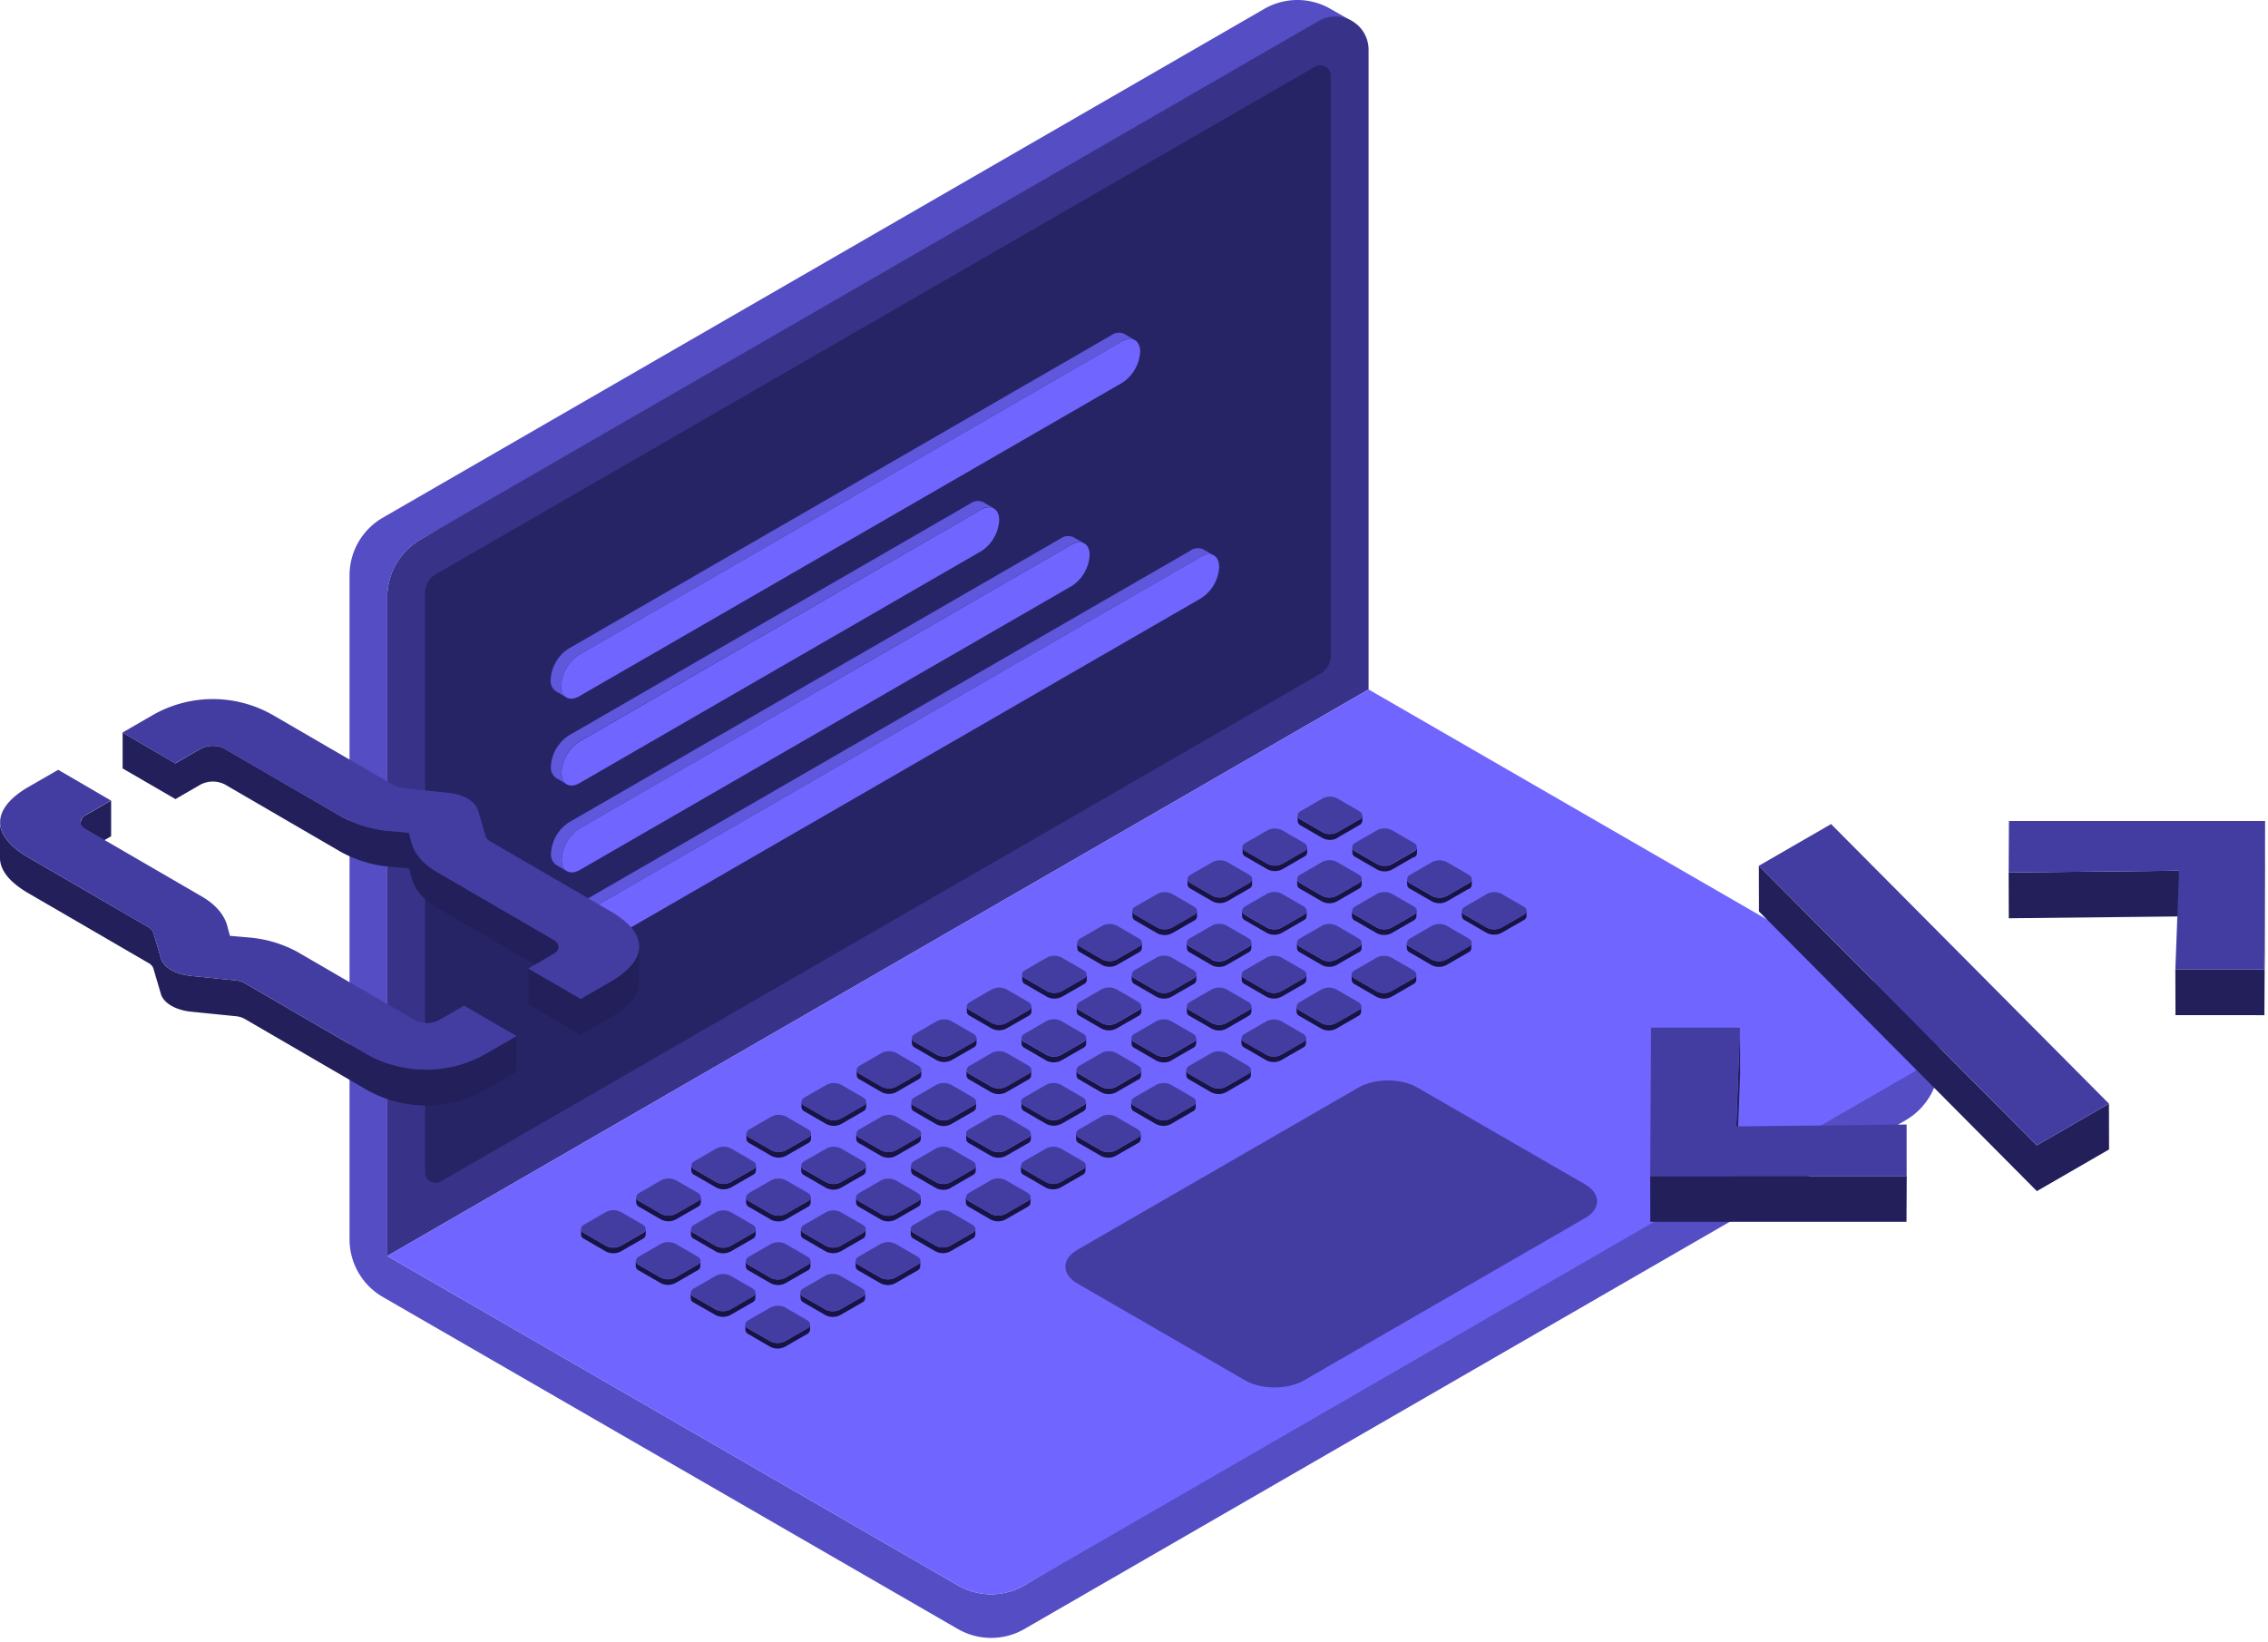 <svg xmlns="http://www.w3.org/2000/svg" width="279" height="202" fill="none" xmlns:v="https://vecta.io/nano"><path d="M234.468 137.785l-108.448 62.61c-1.243.72-2.654 1.097-4.09 1.097s-2.847-.378-4.1-1.097L47.089 159.55c-1.243-.72-2.275-1.75-2.993-2.995s-1.096-2.653-1.096-4.09V70.769c.001-1.436.379-2.846 1.096-4.089s1.75-2.276 2.993-2.994L155.514 1.1A8.171 8.171 0 0 1 159.573 0a8.172 8.172 0 0 1 4.065 1.072l2.73 1.558L51.734 66.368c-1.244.718-2.276 1.75-2.994 2.994s-1.096 2.654-1.095 4.09v81.055l70.196 40.524a8.178 8.178 0 0 0 4.09 1.096 8.177 8.177 0 0 0 4.089-1.096l112.522-67.33v3.002c.001 1.434-.375 2.843-1.1 4.086s-1.744 2.277-2.984 2.997z" fill="#544dc4"/><path d="M168.358 6.117v78.694L47.645 154.506V73.452a8.177 8.177 0 0 1 1.095-4.09c.718-1.243 1.75-2.276 2.994-2.994l110.49-63.793a4.091 4.091 0 0 1 2.044-.547 4.093 4.093 0 0 1 3.541 2.045c.36.622.548 1.327.548 2.044z" fill="#383389"/><path opacity=".3" d="M163.715 9.342v71.279c.001.458-.118.909-.346 1.307s-.556.729-.952.96L54.25 145.333a1.306 1.306 0 0 1-.656.183c-.231.001-.458-.06-.658-.174a1.302 1.302 0 0 1-.48-.484c-.114-.2-.172-.43-.169-.66V72.919a2.612 2.612 0 0 1 1.298-2.264L161.752 8.21a1.302 1.302 0 0 1 .656-.183 1.298 1.298 0 0 1 .658.174 1.305 1.305 0 0 1 .48.483c.114.201.172.428.17.66z" fill="#010014"/><path d="M236.5 124.16l-68.152-39.35-120.714 69.695L117.84 195.03c1.244.718 2.654 1.097 4.1 1.097a8.175 8.175 0 0 0 4.089-1.097L236.5 131.24a4.079 4.079 0 0 0 1.498-1.496 4.084 4.084 0 0 0 0-4.088 4.079 4.079 0 0 0-1.498-1.496z" fill="#7066ff"/><path opacity=".4" d="M194.987 145.696c1.98 1.143 1.98 3.012 0 4.155l-34.6 19.975c-1.98 1.142-5.217 1.142-7.195 0L132.54 157.9c-1.978-1.143-1.978-3.012 0-4.155l34.598-19.974c1.98-1.143 5.217-1.143 7.195 0l20.655 11.925z" fill="#010014"/><g opacity=".8" fill="#010014"><path d="M164.505 103.067l2.7-1.558c.103-.045.193-.116.26-.207s.107-.198.118-.3v-.694a.634.634 0 0 1-.118.311.638.638 0 0 1-.259.209l-2.7 1.558c-.28.142-.588.216-.9.216a1.984 1.984 0 0 1-.901-.216l-2.696-1.558c-.1-.047-.2-.12-.254-.2s-.104-.198-.114-.3v.7a.629.629 0 0 0 .114.309.631.631 0 0 0 .254.21l2.696 1.558a1.984 1.984 0 0 0 .901.216 1.986 1.986 0 0 0 .9-.216zm-3.705 1.83v-.7c-.012.1-.052.218-.118.308s-.154.163-.256.2l-2.7 1.558c-.28.14-.588.214-.9.214s-.62-.074-.9-.214l-2.695-1.558c-.102-.047-.2-.12-.254-.2a.63.63 0 0 1-.115-.31v.694c.01.1.048.22.113.3s.154.164.256.2l2.695 1.558a2.001 2.001 0 0 0 .901.214 1.998 1.998 0 0 0 .901-.214l2.7-1.558c.102-.046.2-.118.257-.2s.106-.198.117-.3zm-6.772 3.222v.706c-.01.112-.052.22-.117.3s-.155.164-.257.2l-2.7 1.558c-.28.142-.6.216-.902.216a1.988 1.988 0 0 1-.902-.216l-2.693-1.558a.625.625 0 0 1-.255-.209.627.627 0 0 1-.114-.3v-.7a.63.63 0 0 0 .115.309.626.626 0 0 0 .254.21l2.695 1.558a1.987 1.987 0 0 0 1.802 0l2.7-1.558a.623.623 0 0 0 .262-.215c.066-.095.105-.205.112-.32zm-6.78 4.6v-.686c-.012.1-.053.217-.118.306s-.154.16-.256.206l-2.7 1.558a2.001 2.001 0 0 1-.901.214 1.998 1.998 0 0 1-.901-.214l-2.695-1.558c-.103-.046-.2-.118-.255-.2s-.105-.198-.114-.3v.693a.636.636 0 0 0 .114.31.633.633 0 0 0 .255.209l2.692 1.558a2.001 2.001 0 0 0 .901.214 1.998 1.998 0 0 0 .901-.214l2.713-1.558c.103-.046.2-.118.257-.2s.106-.198.117-.3zm-6.778 3.228v.694a.64.64 0 0 1-.117.31.658.658 0 0 1-.257.21l-2.713 1.558a1.987 1.987 0 0 1-.901.216 1.984 1.984 0 0 1-.901-.216l-2.693-1.558c-.102-.046-.2-.118-.255-.2a.629.629 0 0 1-.114-.309v-.7c.01.112.05.218.114.3a.633.633 0 0 0 .255.209l2.695 1.558a1.988 1.988 0 0 0 .9.215 1.982 1.982 0 0 0 .9-.215l2.7-1.558c.103-.046.192-.12.257-.2s.106-.2.117-.312zm-6.78 4.607v-.7c-.01.1-.052.218-.117.308a.655.655 0 0 1-.256.21l-2.7 1.557c-.28.143-.6.217-.902.217s-.623-.074-.903-.217l-2.692-1.557c-.102-.046-.2-.12-.255-.2s-.104-.198-.114-.3v.694a.629.629 0 0 0 .114.309c.065.1.153.164.255.2l2.692 1.558a2.001 2.001 0 0 0 .901.214 1.998 1.998 0 0 0 .901-.214l2.714-1.558a.63.63 0 0 0 .256-.21.633.633 0 0 0 .117-.309zm-6.8 3.222v.693c-.01.112-.05.22-.117.3s-.154.164-.257.2l-2.713 1.558a1.987 1.987 0 0 1-1.802 0l-2.695-1.558c-.102-.046-.2-.12-.254-.2a.64.64 0 0 1-.115-.309v-.693a.636.636 0 0 0 .114.31.62.62 0 0 0 .255.209l2.692 1.558a1.999 1.999 0 0 0 1.802 0l2.713-1.558c.103-.046.193-.118.26-.2a.634.634 0 0 0 .118-.31zm-6.76 4.606v-.7c-.012.112-.053.218-.12.3a.631.631 0 0 1-.258.208l-2.713 1.558a1.987 1.987 0 0 1-1.802 0l-2.692-1.558a.62.62 0 0 1-.255-.209.636.636 0 0 1-.114-.31v.693a.641.641 0 0 0 .115.31c.065.092.152.163.254.2l2.695 1.558a1.998 1.998 0 0 0 .901.214 2.001 2.001 0 0 0 .901-.214l2.713-1.558c.103-.046.2-.118.257-.2s.106-.198.117-.3zm-6.8 3.222v.693c-.01.113-.05.22-.118.3s-.155.164-.258.2l-2.7 1.558a1.987 1.987 0 0 1-1.802 0l-2.695-1.558c-.102-.047-.2-.12-.255-.2s-.104-.198-.114-.3v-.693c.01.112.048.218.112.3a.63.63 0 0 0 .254.209l2.695 1.558a1.988 1.988 0 0 0 .9.215 1.982 1.982 0 0 0 .9-.215l2.714-1.558a.631.631 0 0 0 .258-.208c.066-.092.107-.2.118-.3zm-6.778 4.605v-.7c-.012.1-.052.218-.118.308s-.154.163-.256.208l-2.714 1.558a1.984 1.984 0 0 1-.901.216 1.986 1.986 0 0 1-.9-.216l-2.695-1.558c-.102-.046-.2-.12-.254-.2a.64.64 0 0 1-.115-.309v.693a.633.633 0 0 0 .115.309.635.635 0 0 0 .254.211l2.695 1.558c.28.14.6.214.9.214s.622-.074.9-.214l2.7-1.558a.636.636 0 0 0 .258-.21.669.669 0 0 0 .12-.31zm-6.78 3.224v.693c-.01.112-.05.22-.116.3a.637.637 0 0 1-.258.208l-2.711 1.558c-.28.142-.588.216-.9.216a1.987 1.987 0 0 1-.901-.216l-2.695-1.558c-.102-.046-.19-.12-.254-.2s-.104-.198-.114-.3v-.693c.01.1.05.218.114.3s.152.164.254.2l2.695 1.558c.279.14.588.215.9.215a2.003 2.003 0 0 0 .901-.215l2.711-1.558c.102-.046.2-.118.257-.2a.638.638 0 0 0 .117-.309zm-6.779 4.62v-.694c-.011.112-.051.22-.117.3s-.155.163-.257.2l-2.711 1.558a1.987 1.987 0 0 1-1.802 0l-2.695-1.558a.641.641 0 0 1-.254-.21.633.633 0 0 1-.114-.31v.694c.01.1.049.218.114.3s.153.163.255.2l2.695 1.558a2 2 0 0 0 .901.214c.313 0 .622-.073.9-.214l2.711-1.558c.103-.046.192-.118.257-.2a.631.631 0 0 0 .117-.31zm-6.782 3.2v.693a.631.631 0 0 1-.117.31.639.639 0 0 1-.257.209l-2.711 1.558c-.28.142-.589.216-.902.216s-.623-.074-.902-.216l-2.692-1.558a.625.625 0 0 1-.255-.21c-.065-.1-.104-.198-.114-.3v-.693c.01.112.049.22.114.3s.153.164.255.2l2.695 1.558c.28.14.588.215.9.215a2.001 2.001 0 0 0 .901-.215l2.711-1.558a.63.63 0 0 0 .258-.208.628.628 0 0 0 .116-.311zm-11.666 6.006l-2.695-1.558c-.102-.046-.19-.12-.254-.2s-.104-.198-.114-.3v.693c.01.112.05.22.114.3a.631.631 0 0 0 .255.209l2.693 1.558a2.005 2.005 0 0 0 1.804 0l2.711-1.558a.639.639 0 0 0 .257-.21.638.638 0 0 0 .117-.31v-.693a.628.628 0 0 1-.116.31.623.623 0 0 1-.258.209l-2.711 1.558c-.28.142-.588.216-.9.216a1.987 1.987 0 0 1-.901-.216zm99.385-47.835l-2.7 1.558a2.001 2.001 0 0 1-.901.214 1.998 1.998 0 0 1-.901-.214l-2.695-1.558c-.102-.047-.2-.12-.254-.2s-.105-.198-.115-.3v-.693a.64.64 0 0 0 .115.309.643.643 0 0 0 .254.211l2.695 1.557a1.999 1.999 0 0 0 .901.215 1.998 1.998 0 0 0 .9-.215l2.713-1.557c.103-.046.2-.12.257-.2s.106-.198.117-.3v.7a.635.635 0 0 1-.118.312.644.644 0 0 1-.258.21zm-11.294 4.777l-2.695-1.558c-.1-.046-.186-.117-.25-.206s-.104-.193-.116-.302v.7c.01.112.05.218.114.3a.63.63 0 0 0 .254.209l2.695 1.558c.28.142.588.216.9.216a1.984 1.984 0 0 0 .901-.216l2.7-1.558c.103-.044.193-.116.258-.208s.106-.2.116-.3v-.7c-.01.112-.05.22-.117.3s-.156.163-.26.208l-2.7 1.558a1.988 1.988 0 0 1-.9.215 1.982 1.982 0 0 1-.9-.215zm-9.476 2.358l2.695 1.558c.28.142.588.216.9.216a1.984 1.984 0 0 0 .901-.216l2.7-1.558a.636.636 0 0 0 .258-.21.645.645 0 0 0 .119-.31v.68c-.01.112-.05.22-.117.3s-.154.164-.257.2l-2.7 1.558a1.998 1.998 0 0 1-1.802 0l-2.695-1.558a.633.633 0 0 1-.255-.209.636.636 0 0 1-.114-.31v-.693a.642.642 0 0 0 .11.316.638.638 0 0 0 .256.216zm-4.083 5.47l-2.695-1.558c-.104-.045-.195-.116-.262-.208s-.1-.2-.12-.3v.693a.636.636 0 0 0 .114.31.633.633 0 0 0 .255.209l2.692 1.558c.282.144.593.22.9.22s.628-.075.9-.22l2.7-1.558c.102-.046.2-.118.257-.2s.106-.198.117-.3v-.693a.641.641 0 0 1-.116.31.636.636 0 0 1-.258.21l-2.7 1.558a1.999 1.999 0 0 1-1.802 0zm-9.482 2.358l2.695 1.558a1.987 1.987 0 0 0 1.802 0l2.7-1.558a.62.62 0 0 0 .258-.21c.066-.093.106-.198.116-.3v.7c-.01.112-.05.218-.117.3s-.154.163-.257.2l-2.7 1.558c-.28.14-.6.214-.903.214s-.622-.073-.902-.214l-2.692-1.558c-.102-.046-.2-.118-.255-.2a.629.629 0 0 1-.114-.309v-.694a.635.635 0 0 0 .114.31.617.617 0 0 0 .255.211zm-4.077 5.472l-2.695-1.558c-.103-.045-.2-.117-.256-.2a.618.618 0 0 1-.113-.31v.693c.01.112.05.22.114.3s.153.164.255.2l2.693 1.557a1.985 1.985 0 0 0 .901.217 1.984 1.984 0 0 0 .9-.217l2.714-1.557c.102-.046.2-.118.257-.2s.106-.198.117-.3v-.693a.634.634 0 0 1-.118.31.636.636 0 0 1-.256.209l-2.7 1.558a1.988 1.988 0 0 1-.9.215 1.982 1.982 0 0 1-.9-.215zm-9.474 2.357l2.692 1.558c.28.142.6.216.902.216s.623-.074.903-.216l2.7-1.558c.103-.046.2-.12.257-.2s.106-.198.117-.3v.7c-.01.112-.05.22-.117.3s-.154.163-.257.2l-2.713 1.558a1.999 1.999 0 0 1-.901.215 1.998 1.998 0 0 1-.9-.215l-2.692-1.558a.633.633 0 0 1-.255-.209c-.065-.092-.104-.198-.114-.3v-.693a.625.625 0 0 0 .113.311.626.626 0 0 0 .256.211zm-4.087 5.47l-2.693-1.558c-.103-.045-.192-.117-.257-.2s-.105-.2-.114-.3v.694c.01.1.05.217.115.3s.152.163.254.2l2.695 1.558a1.984 1.984 0 0 0 .901.216 1.987 1.987 0 0 0 .901-.216l2.713-1.558c.103-.046.2-.118.257-.2a.64.64 0 0 0 .117-.31v-.694c-.01.112-.052.22-.117.3a.648.648 0 0 1-.257.21l-2.713 1.558c-.28.14-.588.215-.9.215a1.999 1.999 0 0 1-.901-.215zm-9.472 2.357l2.692 1.558a1.987 1.987 0 0 0 1.802 0l2.714-1.558c.102-.046.2-.118.257-.2s.106-.198.116-.3v.693c-.01.112-.05.22-.117.3a.636.636 0 0 1-.256.209l-2.713 1.56a1.999 1.999 0 0 1-.901.215 1.998 1.998 0 0 1-.9-.215l-2.695-1.558a.719.719 0 0 1-.253-.2c-.063-.08-.105-.198-.116-.3v-.693a.63.63 0 0 0 .115.31c.065.092.154.164.257.2zm-4.087 5.47l-2.695-1.558a.629.629 0 0 1-.256-.209c-.065-.1-.104-.2-.113-.3v.693a.64.64 0 0 0 .115.309c.065.1.152.164.254.2l2.695 1.558a1.987 1.987 0 0 0 1.802 0l2.7-1.558a.637.637 0 0 0 .26-.208c.067-.09.107-.2.118-.3v-.693c-.01.112-.052.218-.117.3s-.154.163-.257.2l-2.713 1.558c-.28.14-.588.215-.9.215a1.999 1.999 0 0 1-.901-.215zm-9.475 2.364l2.695 1.558a1.987 1.987 0 0 0 .901.216 1.984 1.984 0 0 0 .901-.216l2.714-1.558c.102-.046.2-.118.257-.2a.65.65 0 0 0 .117-.311v.694a.645.645 0 0 1-.119.31.661.661 0 0 1-.258.21l-2.7 1.558a1.998 1.998 0 0 1-.901.214 2.001 2.001 0 0 1-.901-.214l-2.695-1.558c-.102-.046-.19-.12-.254-.2s-.104-.198-.114-.3v-.694c.011.112.05.218.115.3a.625.625 0 0 0 .254.21zm.805 4.067v-.693a.642.642 0 0 1-.116.31.635.635 0 0 1-.255.209l-2.713 1.558a2.001 2.001 0 0 1-1.802 0l-2.695-1.558c-.101-.046-.189-.12-.253-.2s-.104-.198-.115-.3v.693a.633.633 0 0 0 .114.31.641.641 0 0 0 .254.21l2.695 1.558a1.987 1.987 0 0 0 1.802 0l2.711-1.558a.629.629 0 0 0 .258-.208.628.628 0 0 0 .116-.312zm-11.666 6.013l-2.695-1.558c-.102-.046-.19-.12-.254-.2s-.104-.198-.114-.3v-.694a.633.633 0 0 0 .114.31c.065.1.152.163.254.2l2.695 1.558a1.987 1.987 0 0 0 1.802 0l2.711-1.558a.622.622 0 0 0 .259-.21.638.638 0 0 0 .118-.31v.694a.631.631 0 0 1-.117.31.639.639 0 0 1-.257.209l-2.711 1.558c-.28.14-.59.215-.902.215a2.006 2.006 0 0 1-.902-.215zm-6.79 3.215l-2.695-1.557a.643.643 0 0 1-.254-.211.633.633 0 0 1-.115-.309v.693c.01.112.05.22.114.3s.153.164.255.2l2.695 1.558a1.987 1.987 0 0 0 1.802 0l2.711-1.558c.103-.046.191-.118.257-.2a.647.647 0 0 0 .117-.31v-.693a.629.629 0 0 1-.116.311c-.066.1-.155.163-.258.2l-2.711 1.557c-.279.14-.588.215-.9.215a1.993 1.993 0 0 1-.9-.215zm99.394-47.83l-2.7 1.558a1.987 1.987 0 0 1-1.802 0l-2.695-1.558c-.102-.046-.2-.12-.254-.2s-.104-.198-.115-.3v-.693a.636.636 0 0 0 .114.31.633.633 0 0 0 .255.209l2.693 1.558a1.983 1.983 0 0 0 .901.215 1.985 1.985 0 0 0 .9-.215l2.713-1.558c.102-.046.2-.118.257-.2s.106-.198.117-.3v.693a.64.64 0 0 1-.117.311c-.066.1-.154.163-.257.208zm-6.78 3.223l-2.713 1.558c-.28.138-.6.2-.903.205s-.62-.08-.9-.226l-2.695-1.558c-.102-.047-.2-.12-.254-.2s-.104-.198-.115-.3v.693a.64.64 0 0 0 .115.309c.065.1.152.164.254.2l2.695 1.558a2.001 2.001 0 0 0 .901.214 1.998 1.998 0 0 0 .901-.214l2.7-1.558a.628.628 0 0 0 .258-.21.634.634 0 0 0 .118-.31v-.673c-.01.112-.05.22-.117.3s-.154.164-.257.2zm-6.77 4.598l-2.7 1.558a1.987 1.987 0 0 1-.901.216 1.984 1.984 0 0 1-.901-.216l-2.695-1.558c-.102-.046-.2-.12-.255-.2a.629.629 0 0 1-.114-.309v-.693c.01.1.05.217.115.308a.635.635 0 0 0 .254.211l2.695 1.558a1.999 1.999 0 0 0 .901.215 1.998 1.998 0 0 0 .9-.215l2.713-1.558c.102-.046.2-.118.257-.2s.106-.198.117-.3v.693c-.01.112-.05.22-.117.3a.615.615 0 0 1-.26.208zm-9.5 5.474l2.7-1.557a.639.639 0 0 0 .259-.21c.066-.092.107-.2.117-.312v-.7a.634.634 0 0 1-.118.31.636.636 0 0 1-.258.21l-2.7 1.558a1.987 1.987 0 0 1-1.802 0l-2.695-1.558c-.102-.046-.2-.118-.255-.2s-.104-.198-.114-.3v.693c.01.112.05.218.115.3s.152.164.254.2l2.695 1.557a1.999 1.999 0 0 0 .901.215 1.998 1.998 0 0 0 .9-.215z"/><path d="M153.568 124.995l-2.7 1.557a1.985 1.985 0 0 1-.901.217c-.313 0-.62-.075-.9-.217l-2.695-1.557c-.102-.046-.2-.12-.255-.2a.618.618 0 0 1-.113-.31v-.693c.01.112.048.218.113.3a.633.633 0 0 0 .255.209l2.695 1.558a1.988 1.988 0 0 0 .9.215 1.982 1.982 0 0 0 .9-.215l2.7-1.558a.631.631 0 0 0 .258-.208.629.629 0 0 0 .116-.311v.693c-.01.112-.05.22-.117.3a.633.633 0 0 1-.257.21zm-9.5 5.473l2.7-1.558a.636.636 0 0 0 .256-.209c.066-.092.106-.198.118-.3v-.694c-.01.113-.05.22-.116.312a.631.631 0 0 1-.258.208l-2.7 1.558a1.987 1.987 0 0 1-1.802 0l-2.695-1.558c-.102-.047-.2-.12-.255-.2s-.104-.198-.114-.3v.694a.629.629 0 0 0 .114.309c.065.092.153.164.255.2l2.692 1.558c.28.14.6.214.903.214s.622-.073.902-.214zM140 132.823l-2.713 1.558a1.987 1.987 0 0 1-1.802 0l-2.693-1.558c-.102-.046-.2-.118-.255-.2s-.104-.198-.113-.3v-.694a.625.625 0 0 0 .113.311.633.633 0 0 0 .255.209l2.696 1.558a1.996 1.996 0 0 0 .901.215 1.998 1.998 0 0 0 .9-.215l2.7-1.558a.636.636 0 0 0 .258-.21c.066-.092.106-.2.116-.3v.694a.64.64 0 0 1-.117.31.632.632 0 0 1-.257.209zm-9.493 5.473l2.713-1.558a.636.636 0 0 0 .256-.209.634.634 0 0 0 .118-.31v-.693c-.01.112-.05.22-.117.3s-.155.163-.257.2l-2.7 1.558c-.28.142-.6.216-.902.216a1.988 1.988 0 0 1-.902-.216l-2.693-1.558a.633.633 0 0 1-.255-.209.636.636 0 0 1-.114-.31v.693c.01.112.05.22.114.3a.625.625 0 0 0 .255.209l2.693 1.558a1.999 1.999 0 0 0 .901.215c.312 0 .62-.074.9-.215zm-4.067 2.354l-2.713 1.558a1.987 1.987 0 0 1-1.802 0l-2.695-1.558c-.102-.046-.2-.118-.254-.2s-.103-.198-.112-.3v-.693a.629.629 0 0 0 .114.309c.065.092.153.164.255.2l2.692 1.558a2.001 2.001 0 0 0 .901.214 1.998 1.998 0 0 0 .901-.214l2.713-1.558c.103-.046.2-.118.257-.2s.106-.198.117-.3v.693c-.01.112-.05.22-.117.3s-.154.164-.257.2zm-9.492 5.475l2.713-1.558c.1-.046.2-.118.254-.208a.632.632 0 0 0 .117-.306v-.694a.64.64 0 0 1-.117.311.632.632 0 0 1-.257.209l-2.713 1.558a1.987 1.987 0 0 1-1.802 0l-2.692-1.558c-.103-.046-.2-.118-.255-.2s-.105-.198-.114-.3v.7c.01.1.05.217.115.308a.635.635 0 0 0 .254.211l2.695 1.558a1.998 1.998 0 0 0 .901.214 2.001 2.001 0 0 0 .901-.214zm-4.068 2.355l-2.7 1.558a1.987 1.987 0 0 1-1.802 0l-2.695-1.558a.65.65 0 0 1-.254-.211c-.064-.1-.104-.197-.115-.3v-.693c.01.112.05.22.114.3a.633.633 0 0 0 .255.209l2.693 1.558a1.999 1.999 0 0 0 .901.215 1.998 1.998 0 0 0 .9-.215l2.713-1.558c.102-.046.2-.118.257-.2s.106-.198.117-.3v.693c-.01.112-.05.22-.117.3a.632.632 0 0 1-.257.209zm-9.48 5.473l2.7-1.558c.103-.045.2-.117.257-.208a.619.619 0 0 0 .119-.308v-.694a.623.623 0 0 1-.117.31c-.065.092-.154.164-.257.2l-2.713 1.558a1.987 1.987 0 0 1-1.802 0l-2.695-1.558a.643.643 0 0 1-.254-.211c-.065-.1-.104-.197-.115-.3v.7a.632.632 0 0 0 .114.309c.065.092.152.164.254.2l2.695 1.558a2.001 2.001 0 0 0 .901.214 1.998 1.998 0 0 0 .901-.214zm-4.08 2.355l-2.711 1.558c-.28.142-.588.216-.9.216a1.987 1.987 0 0 1-.901-.216l-2.695-1.558c-.102-.046-.19-.12-.254-.2s-.104-.198-.114-.3v-.693a.639.639 0 0 0 .115.308.643.643 0 0 0 .253.211l2.695 1.558c.279.14.588.214.9.214a2.003 2.003 0 0 0 .901-.214l2.713-1.558c.102-.046.2-.118.257-.2a.638.638 0 0 0 .117-.309v.693c-.01.112-.05.22-.117.3s-.156.164-.26.208zm-11.287 4.78l-2.695-1.558a.636.636 0 0 1-.251-.203c-.065-.088-.105-.192-.118-.3v.7a.636.636 0 0 0 .114.31c.065.1.152.163.254.2l2.698 1.545a2.013 2.013 0 0 0 .901.214c.313 0 .622-.074.9-.214l2.711-1.558c.103-.046.192-.118.257-.2a.638.638 0 0 0 .117-.311V159a.633.633 0 0 1-.377.519l-2.711 1.558a1.987 1.987 0 0 1-1.802 0zm91.802-48.354v-.693a.618.618 0 0 0 .113.309c.065.092.153.164.255.2l2.693 1.558a1.987 1.987 0 0 0 1.802 0l2.713-1.558a.633.633 0 0 0 .257-.21.639.639 0 0 0 .117-.31v.68c-.01.112-.052.22-.117.3s-.154.163-.257.2l-2.713 1.558a2.001 2.001 0 0 1-.901.214 1.998 1.998 0 0 1-.901-.214l-2.695-1.558c-.1-.046-.185-.117-.25-.205s-.105-.192-.117-.3zm-6.78 3.222v.693a.649.649 0 0 0 .114.309.637.637 0 0 0 .252.211l2.695 1.558c.28.142.588.216.9.216a1.984 1.984 0 0 0 .901-.216l2.7-1.558c.103-.046.193-.117.26-.2a.634.634 0 0 0 .118-.311v-.693c-.012.112-.052.22-.118.3a.636.636 0 0 1-.256.209l-2.714 1.558a1.988 1.988 0 0 1-1.8 0l-2.692-1.558c-.103-.045-.2-.117-.256-.2a.618.618 0 0 1-.113-.31zm-6.78 4.606v-.693a.63.63 0 0 0 .115.309c.064.1.152.164.253.2l2.696 1.558a1.984 1.984 0 0 0 .901.216 1.986 1.986 0 0 0 .9-.216l2.713-1.558c.103-.045.2-.118.257-.2s.106-.198.117-.3v.7c-.012.112-.052.22-.12.3s-.155.163-.258.2l-2.7 1.558a2.001 2.001 0 0 1-.901.214 1.998 1.998 0 0 1-.901-.214l-2.696-1.558a.635.635 0 0 1-.253-.21.64.64 0 0 1-.115-.308zm-6.78 3.223v.693a.645.645 0 0 0 .116.31.629.629 0 0 0 .256.209l2.695 1.558a1.987 1.987 0 0 0 1.802 0l2.7-1.558a.637.637 0 0 0 .26-.208.618.618 0 0 0 .115-.311v-.693a.633.633 0 0 1-.374.519l-2.713 1.558a1.999 1.999 0 0 1-1.802 0l-2.695-1.558a.626.626 0 0 1-.254-.21.63.63 0 0 1-.115-.309zm-6.78 4.605v-.694c.01.112.05.22.114.3s.153.163.255.2l2.695 1.558a1.987 1.987 0 0 0 1.802 0l2.7-1.558a.622.622 0 0 0 .259-.209.634.634 0 0 0 .118-.311v.694c-.01.112-.05.22-.117.3a.632.632 0 0 1-.257.209l-2.7 1.558a1.998 1.998 0 0 1-.901.214 2.001 2.001 0 0 1-.901-.214l-2.695-1.558c-.102-.046-.2-.118-.256-.2s-.105-.2-.115-.3zm-6.78 3.223v.693c.01.112.05.22.115.3a.651.651 0 0 0 .257.21l2.695 1.557a1.988 1.988 0 0 0 1.802 0l2.7-1.557c.102-.046.2-.118.257-.2s.106-.198.116-.3v-.693a.634.634 0 0 1-.118.31c-.066.1-.155.164-.258.2l-2.7 1.558a1.998 1.998 0 0 1-.901.214 2.001 2.001 0 0 1-.901-.214l-2.695-1.558a.633.633 0 0 1-.255-.209c-.065-.092-.104-.198-.114-.3zm-6.78 4.607v-.693a.65.65 0 0 0 .114.31c.064.092.153.164.255.2l2.695 1.558a1.987 1.987 0 0 0 1.802 0l2.7-1.558a.631.631 0 0 0 .258-.208c.066-.1.106-.2.115-.3v.693c-.01.112-.05.22-.117.3a.636.636 0 0 1-.256.209l-2.7 1.558c-.28.14-.6.215-.902.215s-.623-.074-.903-.215l-2.692-1.558a.625.625 0 0 1-.255-.209.627.627 0 0 1-.114-.3zm-6.778 3.22v.694a.618.618 0 0 0 .113.309c.065.092.153.164.255.2l2.693 1.558a1.987 1.987 0 0 0 1.802 0l2.713-1.558c.103-.046.2-.118.257-.2s.106-.198.117-.3v-.694a.64.64 0 0 1-.117.311.632.632 0 0 1-.257.209l-2.7 1.558c-.28.14-.588.214-.9.214s-.62-.074-.9-.214l-2.695-1.558a.626.626 0 0 1-.254-.21c-.065-.1-.105-.198-.114-.3zm-6.78 4.608v-.7c.01.112.05.22.114.3s.153.164.255.2l2.692 1.558c.282.144.593.22.9.22s.628-.075.9-.22l2.7-1.558c.102-.046.2-.118.257-.2a.65.65 0 0 0 .117-.311v.694c-.012.112-.052.218-.118.3a.636.636 0 0 1-.256.209l-2.714 1.558a1.998 1.998 0 0 1-.901.214 2.001 2.001 0 0 1-.901-.214l-2.692-1.558a.629.629 0 0 1-.264-.209.636.636 0 0 1-.118-.315zm-6.78 3.222v.693c.01.112.05.22.113.3a.633.633 0 0 0 .255.209l2.693 1.558a1.987 1.987 0 0 0 1.802 0l2.713-1.558a.619.619 0 0 0 .257-.21c.065-.092.106-.198.117-.3v-.693c-.01.112-.05.218-.117.3s-.154.163-.257.2l-2.7 1.558c-.28.14-.6.214-.903.214s-.622-.073-.902-.214l-2.693-1.558c-.102-.046-.2-.118-.254-.2a.629.629 0 0 1-.114-.309zm-6.782 4.606v-.7c.01.112.05.22.113.3s.153.164.255.2l2.693 1.558a1.987 1.987 0 0 0 1.802 0l2.713-1.558c.103-.046.192-.118.257-.2s.106-.198.117-.3v.694a.633.633 0 0 1-.374.519l-2.713 1.558a2.001 2.001 0 0 1-.901.214 1.998 1.998 0 0 1-.901-.214l-2.695-1.558c-.102-.047-.2-.12-.253-.212s-.103-.2-.113-.3zm-6.78 3.222v.693a.649.649 0 0 0 .114.309.637.637 0 0 0 .252.211l2.696 1.558a1.983 1.983 0 0 0 1.801 0l2.714-1.558c.102-.046.2-.118.257-.2a.65.65 0 0 0 .117-.311v-.693a.634.634 0 0 1-.118.31c-.065.1-.154.163-.256.2l-2.714 1.557a1.999 1.999 0 0 1-.901.215 1.998 1.998 0 0 1-.9-.215l-2.693-1.557c-.102-.047-.2-.12-.255-.2s-.104-.198-.114-.3zm-6.779 4.62v-.7a.628.628 0 0 0 .113.309.629.629 0 0 0 .254.21l2.695 1.558a1.987 1.987 0 0 0 1.802 0l2.713-1.558a.632.632 0 0 0 .374-.509v.693a.634.634 0 0 1-.118.31c-.066.1-.155.164-.258.2l-2.7 1.558a1.998 1.998 0 0 1-.901.214 2.001 2.001 0 0 1-.901-.214l-2.7-1.56a.635.635 0 0 1-.25-.212c-.064-.092-.102-.197-.1-.308zm-3.718 5.287l-2.695-1.558a.649.649 0 0 1-.255-.214.645.645 0 0 1-.114-.313v.693c.01.112.05.218.114.3a.625.625 0 0 0 .254.21l2.695 1.558a1.987 1.987 0 0 0 .901.215 1.98 1.98 0 0 0 .9-.215l2.711-1.558a.633.633 0 0 0 .259-.208.631.631 0 0 0 .117-.311v-.685a.637.637 0 0 1-.117.309.633.633 0 0 1-.257.21l-2.713 1.558c-.28.14-.588.214-.9.214a2 2 0 0 1-.901-.214z"/></g><path d="M164.502 102.374l2.7-1.558c.498-.286.5-.756-.003-1.038l-2.692-1.558c-.28-.14-.588-.214-.9-.214s-.622.073-.9.214l-2.7 1.558c-.5.282-.493.752 0 1.038l2.695 1.558a1.987 1.987 0 0 0 1.802 0zm-6.78 3.916l2.7-1.557c.498-.3.5-.756 0-1.04l-2.693-1.558a1.987 1.987 0 0 0-1.802 0l-2.713 1.558c-.5.28-.494.75 0 1.04l2.695 1.557a1.999 1.999 0 0 0 .901.215 1.998 1.998 0 0 0 .9-.215zm-4.07 2.354l-2.7 1.558a1.984 1.984 0 0 1-.901.216 1.987 1.987 0 0 1-.901-.216l-2.695-1.558c-.493-.285-.5-.755 0-1.038l2.714-1.558a1.998 1.998 0 0 1 .901-.214 2.001 2.001 0 0 1 .901.214l2.692 1.558c.5.283.5.753 0 1.038zm-9.48 5.474l2.7-1.558c.488-.288.5-.756 0-1.04l-2.693-1.558a1.983 1.983 0 0 0-1.801 0l-2.714 1.558c-.5.28-.493.75 0 1.04l2.695 1.558a2.001 2.001 0 0 0 .901.214 1.998 1.998 0 0 0 .901-.214zm-4.08 2.357l-2.7 1.558a1.983 1.983 0 0 1-1.801 0l-2.696-1.558c-.493-.285-.5-.755 0-1.038l2.714-1.558a1.993 1.993 0 0 1 1.799 0l2.695 1.558c.5.28.496.75 0 1.038zm-9.5 5.47l2.7-1.558c.496-.285.498-.755 0-1.038l-2.695-1.558a1.987 1.987 0 0 0-1.802 0l-2.7 1.558c-.5.28-.493.75 0 1.038l2.693 1.558a1.988 1.988 0 0 0 .902.216c.313 0 .623-.074.902-.216zm-4.07 2.358l-2.713 1.558a1.999 1.999 0 0 1-1.802 0l-2.692-1.558c-.494-.286-.5-.756 0-1.04l2.7-1.558c.28-.14.588-.214.9-.214a2.007 2.007 0 0 1 .9.214l2.695 1.558c.5.28.496.75 0 1.04zm-9.492 5.47l2.713-1.558c.496-.286.498-.756 0-1.04l-2.695-1.558a1.987 1.987 0 0 0-1.802 0l-2.7 1.558c-.493.28-.496.75 0 1.04l2.693 1.558a1.984 1.984 0 0 0 .901.216 1.987 1.987 0 0 0 .901-.216zm-4.067 2.357l-2.713 1.558a1.988 1.988 0 0 1-.9.215 1.982 1.982 0 0 1-.9-.215l-2.695-1.558c-.493-.285-.5-.755 0-1.038l2.7-1.558a1.987 1.987 0 0 1 1.802 0l2.695 1.558c.5.28.498.75.002 1.038zm-9.492 5.47l2.713-1.558c.496-.285.5-.755-.003-1.038l-2.695-1.558a1.998 1.998 0 0 0-.901-.214 2.001 2.001 0 0 0-.901.214l-2.71 1.558c-.491.283-.493.75 0 1.038l2.695 1.558a1.987 1.987 0 0 0 1.802 0zm-4.07 2.357l-2.711 1.558c-.279.14-.588.215-.9.215a2 2 0 0 1-.901-.215l-2.695-1.558c-.493-.286-.491-.756 0-1.04l2.711-1.558a1.987 1.987 0 0 1 1.802 0l2.692 1.558c.504.283.501.75.003 1.04zm-9.5 5.477l2.711-1.558c.5-.3.5-.76 0-1.04l-2.692-1.558a2 2 0 0 0-.901-.214c-.313 0-.622.073-.9.214L85.43 142.84c-.491.283-.493.75 0 1.04l2.695 1.558a1.987 1.987 0 0 0 1.802 0zm-4.058 2.353l-2.711 1.558c-.279.14-.588.214-.9.214a1.992 1.992 0 0 1-.9-.214l-2.695-1.558c-.493-.285-.491-.755 0-1.038l2.713-1.558a1.987 1.987 0 0 1 1.802 0l2.693 1.542c.491.296.488.78 0 1.054zm-11.279 1.3l-2.713 1.558c-.496.288-.498.75 0 1.04l2.695 1.558c.28.142.588.216.9.216a1.987 1.987 0 0 0 .901-.216l2.711-1.558c.493-.28.496-.75 0-1.04l-2.692-1.558c-.28-.14-.588-.214-.9-.214a2.013 2.013 0 0 0-.901.214zm99.362-44.368l-2.713 1.557c-.28.14-.6.215-.9.215a1.999 1.999 0 0 1-.901-.215l-2.696-1.557c-.493-.3-.5-.76 0-1.04l2.7-1.558a1.987 1.987 0 0 1 1.802 0l2.695 1.558c.5.283.5.75.003 1.04zm-11.27 1.31l-2.7 1.558c-.5.288-.5.758-.003 1.038l2.695 1.558a1.988 1.988 0 0 0 .9.215 1.982 1.982 0 0 0 .9-.215l2.7-1.558c.493-.28.496-.75 0-1.038l-2.693-1.558a1.998 1.998 0 0 0-.901-.214 2 2 0 0 0-.9.214zm-9.493 5.473l2.713-1.558a1.987 1.987 0 0 1 1.802 0l2.693 1.558c.496.288.493.758 0 1.04l-2.7 1.558a1.987 1.987 0 0 1-1.802 0l-2.695-1.558c-.5-.283-.496-.753 0-1.04zm-4.067 2.354l-2.714 1.558c-.496.288-.498.758 0 1.04l2.695 1.558c.28.14.588.215.9.215a1.999 1.999 0 0 0 .901-.215l2.7-1.558c.493-.28.496-.75 0-1.04l-2.692-1.558a2.001 2.001 0 0 0-.901-.214 1.998 1.998 0 0 0-.901.214zm-9.505 5.475l2.713-1.558a1.987 1.987 0 0 1 1.802 0l2.693 1.558c.496.288.493.758 0 1.038l-2.7 1.558a1.987 1.987 0 0 1-1.802 0l-2.695-1.558c-.486-.283-.483-.753 0-1.038zm-4.053 2.357l-2.714 1.558c-.503.286-.503.756 0 1.04l2.696 1.558a1.999 1.999 0 0 0 .901.215 1.998 1.998 0 0 0 .9-.215l2.7-1.558c.5-.283.494-.753 0-1.04l-2.695-1.558a1.994 1.994 0 0 0-1.799 0zm-9.492 5.47l2.7-1.558a1.998 1.998 0 0 1 .901-.214 2.001 2.001 0 0 1 .901.214l2.695 1.558c.493.288.5.758 0 1.04l-2.7 1.558c-.28.142-.6.216-.902.216a1.988 1.988 0 0 1-.902-.216l-2.693-1.558c-.5-.283-.496-.75 0-1.04zM122 129.53l-2.7 1.558c-.496.285-.5.755 0 1.038l2.692 1.558a1.999 1.999 0 0 0 1.802 0l2.713-1.558c.5-.283.494-.753 0-1.038l-2.695-1.558a1.987 1.987 0 0 0-1.802 0zm-9.5 5.47l2.7-1.557a1.999 1.999 0 0 1 .901-.215 1.998 1.998 0 0 1 .9.215l2.695 1.557c.493.3.5.76 0 1.04l-2.713 1.558a1.987 1.987 0 0 1-1.802 0l-2.693-1.558c-.5-.283-.498-.75 0-1.04zm-4.06 2.36l-2.7 1.558c-.5.288-.5.756-.003 1.04l2.695 1.557c.28.142.588.216.9.216a1.987 1.987 0 0 0 .901-.216l2.714-1.557c.5-.283.493-.753 0-1.04l-2.696-1.558a1.984 1.984 0 0 0-.901-.216 1.986 1.986 0 0 0-.9.216zm-9.489 5.48l2.711-1.558a1.998 1.998 0 0 1 1.802 0l2.695 1.558c.493.288.5.758 0 1.04l-2.713 1.558a1.987 1.987 0 0 1-1.802 0l-2.695-1.558c-.498-.294-.496-.76.003-1.04zm-2.295 6.507l2.713-1.558c.5-.275.504-.758 0-1.054l-2.698-1.542c-.28-.142-.588-.216-.9-.216a1.987 1.987 0 0 0-.901.216l-2.711 1.558c-.491.28-.493.75 0 1.038l2.695 1.558a2 2 0 0 0 1.802 0zm-8.576 3.92l-2.695-1.558c-.493-.286-.491-.756 0-1.04l2.713-1.558c.279-.14.588-.214.9-.214a1.992 1.992 0 0 1 .9.214l2.693 1.558c.496.288.493.758 0 1.04l-2.711 1.558a1.987 1.987 0 0 1-1.802 0zm-6.769-.252l-2.713 1.558c-.483.285-.485.755 0 1.038l2.695 1.558c.279.14.588.214.9.214a1.992 1.992 0 0 0 .9-.214l2.711-1.558c.493-.283.496-.753 0-1.038l-2.693-1.558a1.987 1.987 0 0 0-1.802 0zm99.375-44.37l-2.713 1.558a1.999 1.999 0 0 1-1.802 0l-2.693-1.558c-.496-.286-.493-.756 0-1.04l2.7-1.557a1.999 1.999 0 0 1 1.802 0l2.695 1.557c.5.28.496.75 0 1.04zm-6.774 2.86l-2.695-1.557c-.28-.143-.6-.217-.903-.217s-.622.074-.902.217l-2.7 1.557c-.5.28-.493.75 0 1.04l2.696 1.558a1.984 1.984 0 0 0 .901.216 1.986 1.986 0 0 0 .9-.216l2.713-1.558c.5-.28.493-.75 0-1.04zm-6.774 4.967l-2.714 1.558a1.987 1.987 0 0 1-.901.216 1.986 1.986 0 0 1-.9-.216l-2.695-1.558c-.493-.285-.5-.755 0-1.038l2.7-1.558a1.998 1.998 0 0 1 .901-.214 2.001 2.001 0 0 1 .901.214l2.695 1.558c.5.28.488.75.003 1.038zm-9.503 5.47l2.7-1.558c.5-.285.5-.755 0-1.038l-2.692-1.558a1.988 1.988 0 0 0-.9-.215 1.982 1.982 0 0 0-.9.215l-2.714 1.558c-.5.283-.493.75 0 1.038l2.696 1.558a1.984 1.984 0 0 0 .901.216 1.986 1.986 0 0 0 .9-.216zm-4.07 2.358l-2.7 1.558a1.999 1.999 0 0 1-1.802 0l-2.695-1.558c-.493-.286-.5-.756 0-1.04l2.713-1.558a1.987 1.987 0 0 1 1.802 0l2.693 1.558c.5.28.498.75 0 1.04zm-9.5 5.47l2.7-1.558c.5-.286.502-.756 0-1.04l-2.692-1.558a2.001 2.001 0 0 0-.901-.214 1.998 1.998 0 0 0-.901.214l-2.713 1.558c-.5.283-.494.75 0 1.04l2.695 1.558a1.984 1.984 0 0 0 .901.216 1.987 1.987 0 0 0 .901-.216zm-4.07 2.357l-2.7 1.558a1.988 1.988 0 0 1-1.8 0l-2.695-1.558c-.493-.285-.5-.755 0-1.038l2.713-1.558a1.983 1.983 0 0 1 1.8 0l2.695 1.558c.5.28.498.75 0 1.038zm-9.5 5.47l2.7-1.558c.495-.285.498-.755 0-1.038l-2.696-1.558a1.993 1.993 0 0 0-1.799 0l-2.713 1.558c-.5.283-.494.75 0 1.038l2.692 1.558c.28.142.6.216.903.216s.622-.074.902-.216zm-4.07 2.357l-2.713 1.558c-.28.14-.588.214-.9.214a2.007 2.007 0 0 1-.9-.214l-2.693-1.558c-.493-.288-.5-.758 0-1.04l2.7-1.558a1.987 1.987 0 0 1 1.802 0l2.695 1.558c.5.283.496.75 0 1.04zm-9.493 5.477l2.714-1.558c.496-.3.498-.76 0-1.04l-2.695-1.558c-.28-.14-.6-.214-.9-.214a1.998 1.998 0 0 0-.901.214l-2.7 1.558c-.494.283-.496.753 0 1.04l2.692 1.558a1.987 1.987 0 0 0 .901.216 1.984 1.984 0 0 0 .901-.216zM112.9 147.8l-2.713 1.558a2.001 2.001 0 0 1-.901.214 1.998 1.998 0 0 1-.901-.214l-2.693-1.558c-.496-.288-.493-.758 0-1.038l2.7-1.558a1.987 1.987 0 0 1 1.802 0l2.695 1.558c.5.28.5.763 0 1.038zm-9.483 5.47l2.713-1.558c.486-.293.488-.756-.002-1.04l-2.696-1.557a1.999 1.999 0 0 0-.901-.215 1.998 1.998 0 0 0-.9.215l-2.71 1.557c-.491.283-.493.753 0 1.04l2.695 1.558a1.987 1.987 0 0 0 1.802 0zm-4.077 2.358l-2.713 1.557c-.279.14-.588.215-.9.215s-.622-.074-.9-.215l-2.695-1.557c-.493-.3-.491-.76 0-1.04l2.711-1.558a1.987 1.987 0 0 1 1.802 0l2.695 1.558c.5.28.498.75.003 1.04zm-11.269 1.312l-2.713 1.558c-.499.288-.501.758 0 1.038l2.695 1.558a1.987 1.987 0 0 0 1.802 0l2.711-1.558c.493-.28.496-.75 0-1.038l-2.692-1.558a2 2 0 0 0-.901-.214c-.313 0-.622.073-.9.214zm92.158-45.414l2.7-1.558a1.983 1.983 0 0 1 1.801 0l2.696 1.558c.493.288.5.758 0 1.04l-2.714 1.558a1.987 1.987 0 0 1-1.802 0l-2.692-1.558c-.5-.283-.5-.753 0-1.04zm-4.07 2.358l-2.7 1.558c-.498.285-.5.755 0 1.038l2.693 1.558a1.988 1.988 0 0 0 .9.215 1.982 1.982 0 0 0 .9-.215l2.713-1.558c.5-.283.494-.753 0-1.038l-2.695-1.558a1.987 1.987 0 0 0-1.802 0zm-9.5 5.47l2.7-1.558a1.998 1.998 0 0 1 .901-.214 2.001 2.001 0 0 1 .901.214l2.695 1.558c.493.288.5.758 0 1.038l-2.714 1.558a1.984 1.984 0 0 1-.901.216 1.986 1.986 0 0 1-.9-.216l-2.695-1.558c-.498-.283-.496-.75.003-1.038zm-4.082 2.357l-2.7 1.558c-.485.286-.488.756-.002 1.04l2.695 1.558a1.999 1.999 0 0 0 1.802 0l2.713-1.558c.5-.283.494-.753 0-1.04l-2.695-1.558a1.987 1.987 0 0 0-1.802 0zm-9.48 5.47l2.714-1.558a1.998 1.998 0 0 1 .901-.214 2.001 2.001 0 0 1 .901.214l2.692 1.558c.496.288.494.758 0 1.04l-2.7 1.558c-.28.142-.588.216-.9.216a1.984 1.984 0 0 1-.901-.216l-2.696-1.558c-.5-.283-.5-.75 0-1.04zm-4.066 2.357l-2.713 1.558c-.496.285-.5.755 0 1.038l2.695 1.558a2.001 2.001 0 0 0 .901.214 1.998 1.998 0 0 0 .901-.214l2.7-1.558c.493-.283.496-.753 0-1.038l-2.693-1.558a1.987 1.987 0 0 0-1.802 0zM139.54 135l2.713-1.557a1.999 1.999 0 0 1 .901-.215 1.998 1.998 0 0 1 .9.215l2.692 1.557c.496.3.494.76 0 1.04l-2.7 1.558a1.987 1.987 0 0 1-1.802 0l-2.695-1.558c-.5-.28-.496-.75 0-1.04zm-4.067 2.36l-2.713 1.558c-.496.288-.498.756 0 1.04l2.695 1.557c.28.14.588.215.9.215a1.999 1.999 0 0 0 .901-.215l2.7-1.557c.493-.283.496-.753 0-1.04l-2.695-1.558a1.983 1.983 0 0 0-1.8 0zm-9.493 5.48l2.713-1.558a2.007 2.007 0 0 1 .9-.214 2.006 2.006 0 0 1 .899.214l2.696 1.558c.493.288.5.758 0 1.04l-2.7 1.558a1.993 1.993 0 0 1-.91.22c-.317 0-.627-.075-.9-.22l-2.692-1.558c-.486-.3-.483-.76.013-1.04zm-4.068 2.337l-2.7 1.558c-.496.296-.498.78 0 1.04l2.693 1.557c.28.14.6.215.902.215s.622-.074.902-.215l2.7-1.557c.5-.283.493-.753 0-1.04l-2.695-1.558a1.987 1.987 0 0 0-1.802 0zm-9.5 5.48l2.7-1.558c.28-.14.588-.214.9-.214s.62.074.9.214l2.695 1.558c.493.288.5.758 0 1.04l-2.714 1.558a1.984 1.984 0 0 1-.901.216 1.986 1.986 0 0 1-.9-.216l-2.692-1.558c-.5-.288-.496-.75 0-1.04zm-4.07 2.358l-2.7 1.558c-.498.285-.5.755 0 1.038l2.693 1.558a1.998 1.998 0 0 0 .901.214 2.001 2.001 0 0 0 .901-.214l2.713-1.558c.5-.283.494-.753 0-1.038l-2.695-1.558a1.987 1.987 0 0 0-1.802 0zm-9.503 5.47l2.7-1.558a1.998 1.998 0 0 1 .901-.214 2.001 2.001 0 0 1 .901.214l2.695 1.558c.493.288.5.758 0 1.038l-2.713 1.558c-.28.142-.588.216-.9.216a1.984 1.984 0 0 1-.901-.216l-2.696-1.558c-.485-.28-.483-.75.003-1.038zm-4.056 2.357l-2.711 1.558c-.504.286-.504.756-.003 1.04L94.776 165a2 2 0 0 0 .901.214c.313 0 .622-.073.9-.214l2.713-1.558c.491-.283.493-.753 0-1.04l-2.695-1.558a1.987 1.987 0 0 0-1.802 0z" fill="#443da1"/><path d="M69.686 85.794l-1.308-.76a1.554 1.554 0 0 1-.64-1.415 4.864 4.864 0 0 1 .646-2.18c.385-.665.922-1.23 1.567-1.648l66.771-38.56c.225-.164.5-.265.768-.293a1.567 1.567 0 0 1 .81.135l1.308.76a1.567 1.567 0 0 0-1.577.158L71.254 80.542c-.646.418-1.183.984-1.567 1.65s-.606 1.414-.646 2.182a1.564 1.564 0 0 0 .133.796 1.563 1.563 0 0 0 .512.624zM68.4 95.706l1.309.76a1.55 1.55 0 0 1-.515-.625 1.549 1.549 0 0 1-.13-.799c.04-.767.261-1.514.645-2.18a4.871 4.871 0 0 1 1.563-1.649L120.7 62.69a1.554 1.554 0 0 1 .767-.293c.278-.027.558.021.8.14l-1.308-.76a1.554 1.554 0 0 0-.81-.14 1.553 1.553 0 0 0-.768.293L69.974 90.476a4.858 4.858 0 0 0-1.564 1.646 4.855 4.855 0 0 0-.645 2.177c-.025.27.021.542.135.789a1.55 1.55 0 0 0 .51.617zm1.336 11.461l-1.304-.76a1.551 1.551 0 0 1-.517-.622 1.545 1.545 0 0 1-.132-.798 4.874 4.874 0 0 1 .647-2.18 4.87 4.87 0 0 1 1.566-1.648l60.48-34.917c.225-.164.5-.265.767-.293a1.572 1.572 0 0 1 .811.135l1.308.76c-.254-.116-.534-.163-.812-.135a1.578 1.578 0 0 0-.77.293L71.315 101.92a4.871 4.871 0 0 0-1.566 1.648 4.874 4.874 0 0 0-.647 2.18 1.569 1.569 0 0 0 .132.796c.112.25.3.465.513.624zM147.2 67.437a1.568 1.568 0 0 1 .81.135l1.3.76c-.254-.116-.533-.163-.8-.136s-.542.127-.768.29L71.343 112.6c-.644.42-1.18.984-1.563 1.65a4.866 4.866 0 0 0-.645 2.178c-.029.274.016.55.13.8a1.552 1.552 0 0 0 .515.625l-1.309-.76c-.224-.16-.402-.375-.515-.625s-.158-.526-.13-.8a4.86 4.86 0 0 1 .645-2.177 4.866 4.866 0 0 1 1.564-1.646l76.409-44.114a1.575 1.575 0 0 1 .768-.293z" fill="#5f57dc"/><path d="M138.045 47.091l-66.776 38.555c-1.225.705-2.223.139-2.227-1.267a4.865 4.865 0 0 1 .646-2.182c.385-.666.922-1.232 1.567-1.65L138.03 41.996c1.225-.7 2.227-.125 2.227 1.267a4.893 4.893 0 0 1-2.213 3.828zM71.296 96.332l49.409-28.528a4.876 4.876 0 0 0 1.565-1.648c.385-.665.604-1.413.643-2.18 0-1.392-.997-1.972-2.222-1.267l-49.408 28.523c-.644.419-1.179.984-1.563 1.649a4.872 4.872 0 0 0-.645 2.179c.005 1.411.998 1.977 2.223 1.271zm60.526-24.235L71.343 107.014c-1.24.705-2.236.14-2.241-1.267a4.874 4.874 0 0 1 .647-2.18 4.871 4.871 0 0 1 1.566-1.648l60.5-34.917c1.23-.7 2.227-.125 2.227 1.267-.04.767-.26 1.514-.645 2.18s-.92 1.23-1.564 1.649zM71.343 112.6l76.409-44.114c1.225-.705 2.218-.158 2.223 1.267a4.876 4.876 0 0 1-2.209 3.833L71.356 117.7c-1.225.705-2.223.12-2.223-1.272.04-.767.262-1.513.645-2.18s.92-1.23 1.563-1.65z" fill="#7066ff"/><path d="M24.7 96.5l-3.117 1.802-6.496-3.77v-4.407l6.486 3.78 3.117-1.802a3.243 3.243 0 0 1 1.477-.356c.514 0 1.02.122 1.477.356l14.322 8.319a15.091 15.091 0 0 0 6.053 1.802l2.292.2.36 1.326c.4 1.35 1.463 2.57 3.088 3.513l14.326 8.323c.178.077.332.2.446.356a1.076 1.076 0 0 1 .202.534v4.407c-.018-.193-.088-.377-.202-.534s-.268-.28-.446-.356l-14.312-8.33c-1.625-.944-2.688-2.154-3.091-3.513l-.36-1.326-2.292-.2a15.14 15.14 0 0 1-6.053-1.801l-14.319-8.323a3.268 3.268 0 0 0-1.479-.354c-.514 0-1.021.121-1.48.354zm50.372 24.285c2.367-1.366 3.542-2.865 3.542-4.364v4.414c.004 1.5-1.178 2.998-3.542 4.364l-3.628 2.093-6.45-3.747v-4.407l6.45 3.747 3.628-2.1zM10.55 104.68l3.12-1.802v-4.407l-3.117 1.802c-.171.075-.318.195-.426.346s-.174.33-.2.515v4.407a1.051 1.051 0 0 1 .19-.513 1.04 1.04 0 0 1 .422-.348zm41.86 26.906c2.633 0 5.218-.703 7.5-2.035l3.632-2.097v4.407l-3.628 2.097c-2.271 1.332-4.856 2.035-7.5 2.035a14.803 14.803 0 0 1-7.489-2.035l-14.83-8.62a2.688 2.688 0 0 0-1.081-.324l-5.549-.562c-1.885-.206-3.297-1.045-3.657-2.126l-.948-3.218a1.245 1.245 0 0 0-.558-.62L3.473 109.87C1.167 108.527 0 107.04 0 105.547v-4.403c.007 1.495 1.17 2.983 3.473 4.324l14.83 8.615a1.236 1.236 0 0 1 .555.623l.951 3.218c.349 1.1 1.773 1.917 3.657 2.122l5.542.562a2.687 2.687 0 0 1 1.081.324l14.83 8.62a14.803 14.803 0 0 0 7.489 2.035z" fill="#221f5b"/><path d="M60.301 103.5l14.831 8.618c4.673 2.714 4.655 5.96-.072 8.684l-3.628 2.093-6.449-3.747 3.117-1.802c.822-.475.825-1.243-.036-1.743l-14.326-8.324c-1.625-.944-2.688-2.154-3.088-3.513l-.36-1.326-2.292-.2c-2.122-.167-4.185-.78-6.053-1.8l-14.322-8.32a3.243 3.243 0 0 0-1.477-.356c-.514 0-1.02.122-1.477.356L21.55 93.902l-6.486-3.78 3.628-2.097C20.966 86.7 23.552 86 26.184 86s5.217.7 7.491 2.025l14.83 8.615c.335.18.703.289 1.08.324l5.552.562c1.884.2 3.297 1.045 3.657 2.126l.948 3.218c.101.27.3.5.558.62zm-7.848 22.36a3.268 3.268 0 0 0 1.506-.351l3.135-1.797 6.449 3.747-3.632 2.097a14.803 14.803 0 0 1-7.489 2.035c-2.633 0-5.218-.703-7.5-2.035l-14.831-8.62c-.333-.183-.702-.294-1.08-.324l-5.549-.562c-1.884-.206-3.297-1.042-3.657-2.122l-.951-3.218c-.107-.266-.303-.486-.555-.623L3.479 105.472c-4.619-2.688-4.637-5.964.047-8.68l3.632-2.093 6.486 3.776-3.117 1.802c-.807.472-.814 1.24 0 1.7l14.312 8.316c1.625.944 2.692 2.155 3.088 3.5l.36 1.33 2.292.2c2.122.168 4.185.782 6.053 1.802l14.322 8.327a3.279 3.279 0 0 0 1.499.379z" fill="#443da1"/><g fill-rule="evenodd"><path d="M278.645 101l-.103 18.252h-10.94l.016 5.63 10.94.002.103-18.255-.016-5.628zm-10.568 11.738l-.016-5.63-20.966.225.016 5.63 20.966-.226zm-51.71-6.233l34.185 34.395 8.882-5.13.016 5.63-8.882 5.13-34.185-34.398-.016-5.628zm-2.3 25.543l-.016-5.63-.458 12.143.016 5.63.458-12.143zM203 144.672h31.515l.032-6.336.018 5.63-.034 6.334h-31.515l-.016-5.628z" fill="#221f5b"/><path d="M247.13 101l-.035 6.334 20.966-.225-.458 12.143h10.938l.103-18.252H247.13zm-30.762 5.505l34.185 34.395 8.882-5.13-34.185-34.396-8.882 5.13zm-13.265 19.912l10.94.002-.458 12.143 20.963-.226-.032 6.336H203l.103-18.255z" fill="#443da1"/></g></svg>